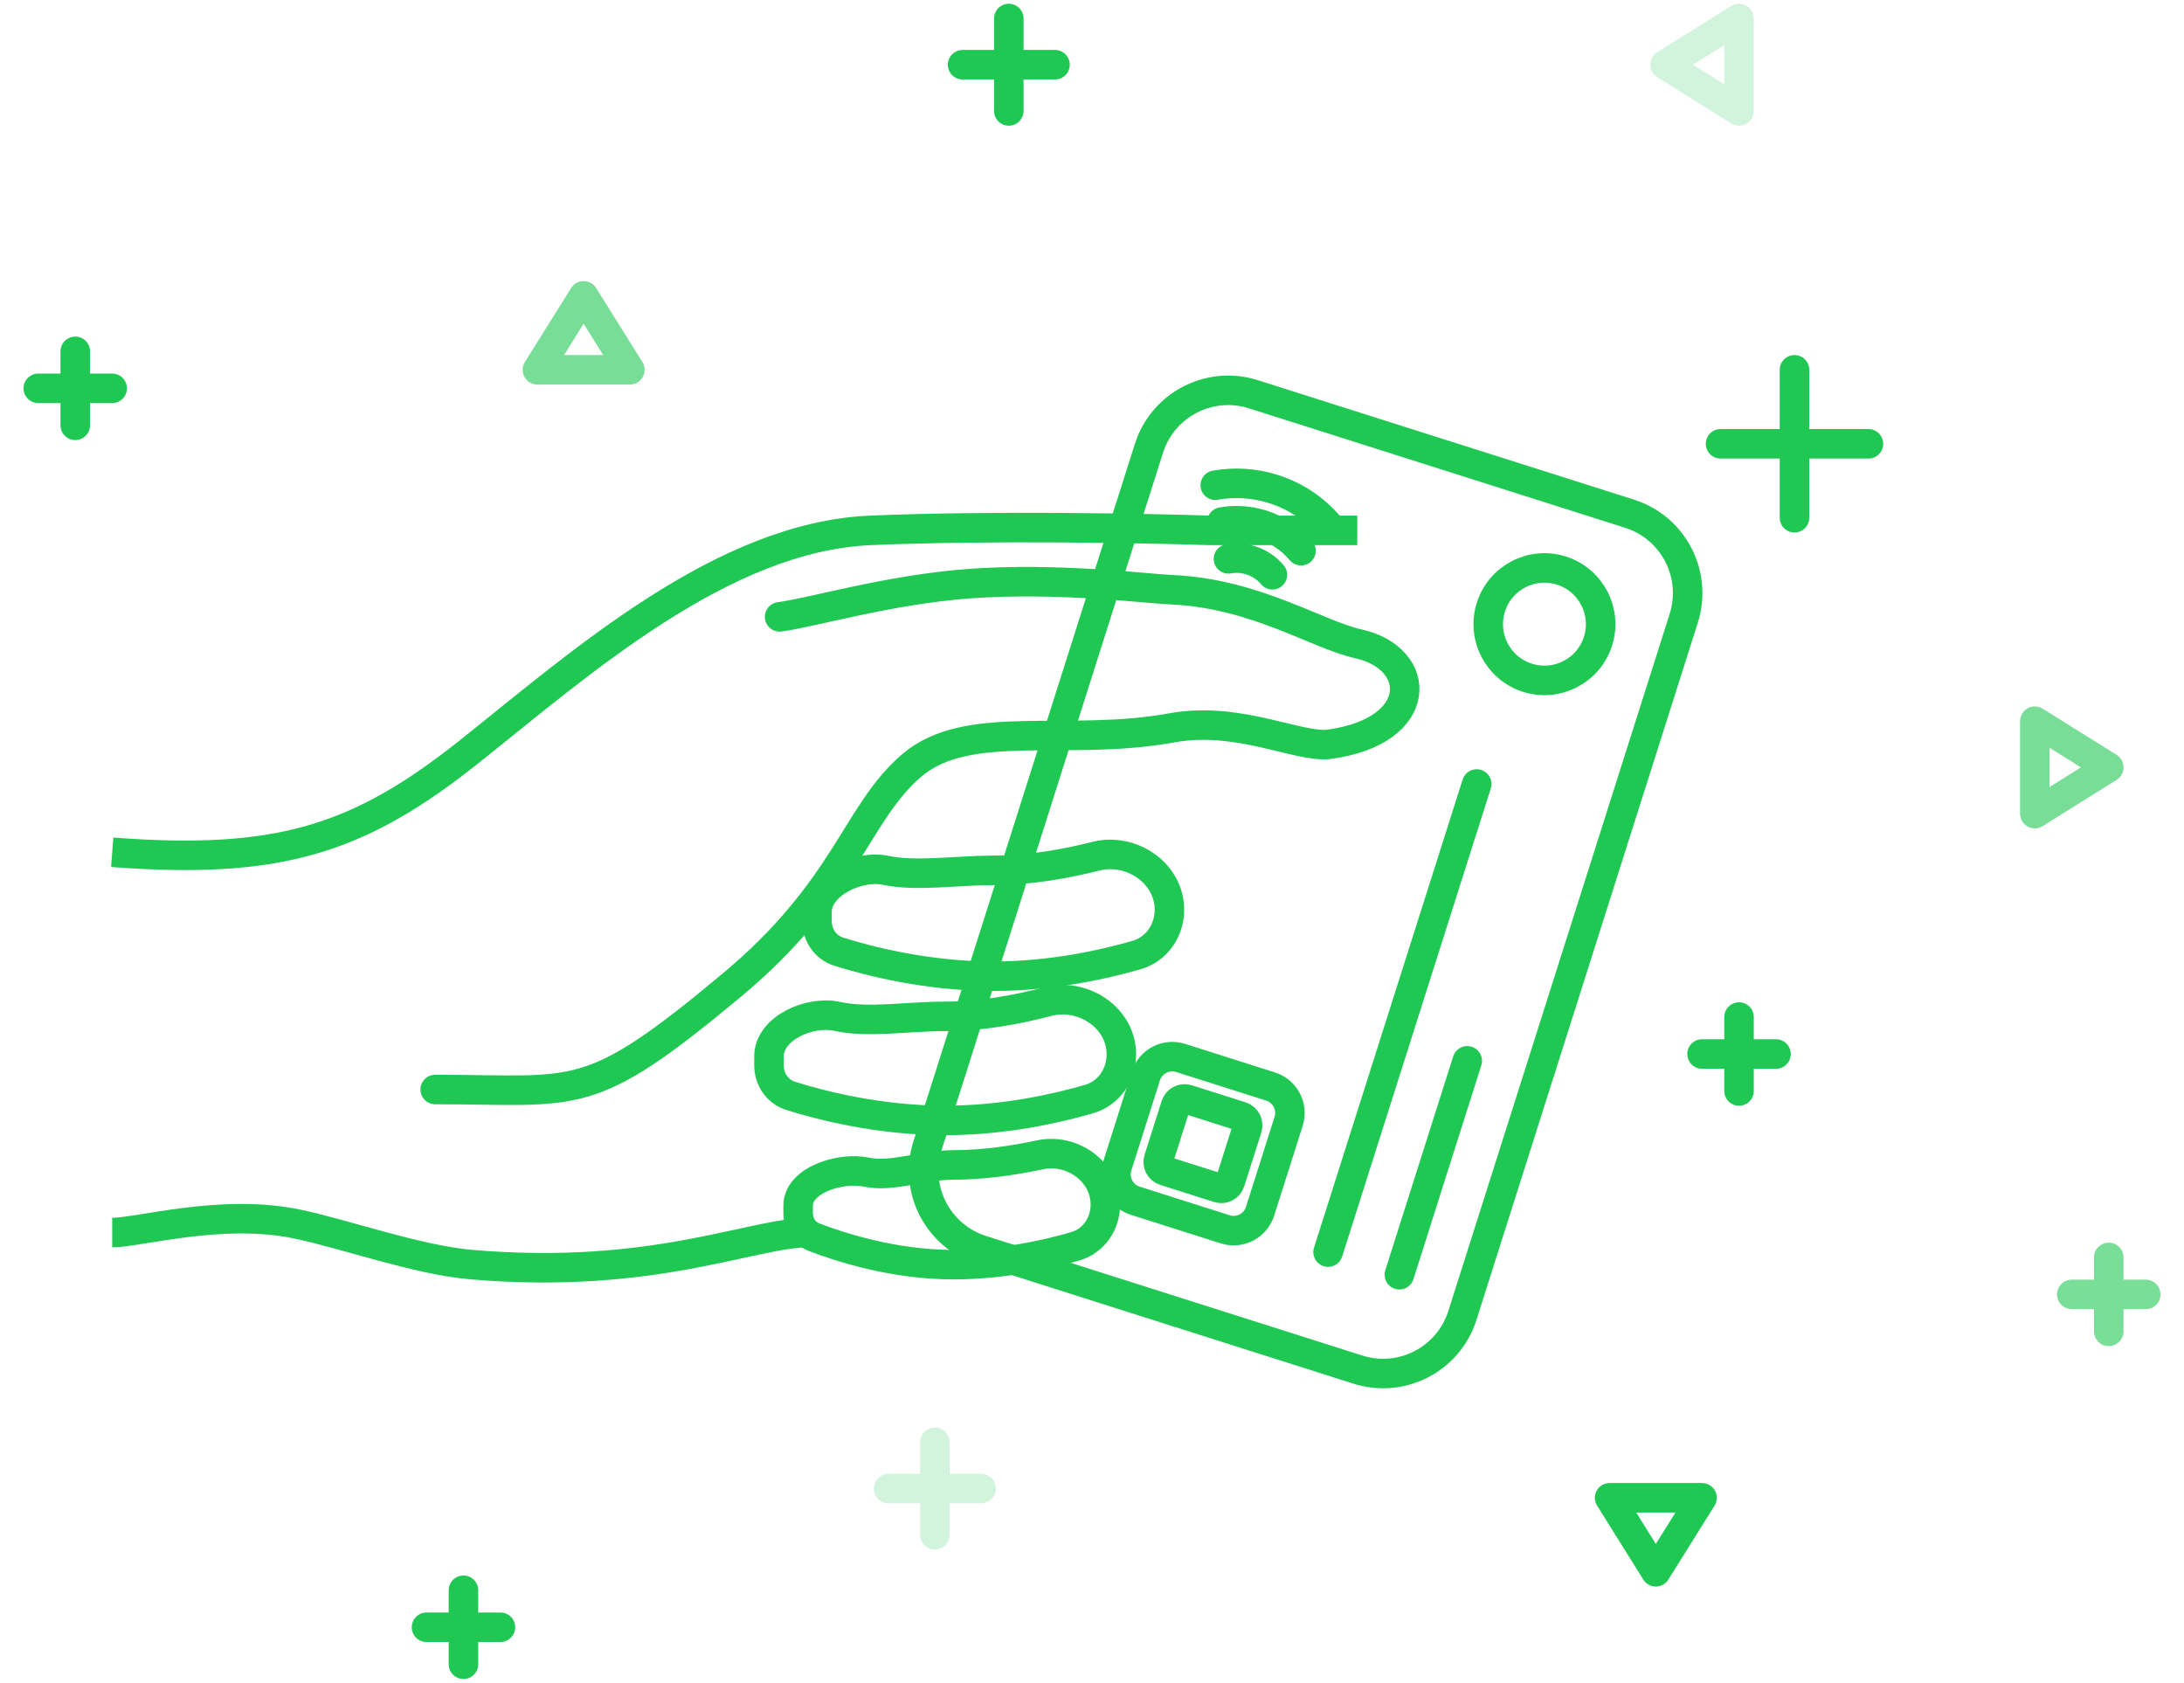 <svg width="74" height="57" viewBox="0 0 74 57" fill="none" xmlns="http://www.w3.org/2000/svg">
<g clip-path="url(#clip0_15_128)">
<path d="M3.802 28.87C9.441 29.297 12.156 28.442 15.915 25.449C19.674 22.456 24.478 18.18 29.49 17.966C33.5 17.795 38.818 17.894 40.976 17.966H45.988" stroke="#1FC853"/>
<path d="M3.802 41.752C4.704 41.752 7.502 40.934 10.044 41.458C11.687 41.796 14.111 42.678 15.973 42.837C22.156 43.366 25.474 41.752 27.412 41.752" stroke="#1FC853"/>
<path d="M27.043 40.838C27.043 39.965 28.498 39.521 29.352 39.704C30.221 39.891 31.259 39.461 32.296 39.461C33.331 39.461 34.366 39.305 35.234 39.119C36.326 38.885 37.453 39.686 37.453 40.802C37.453 41.45 37.06 42.032 36.439 42.215C35.493 42.492 33.978 42.838 32.296 42.838C30.283 42.838 28.459 42.246 27.586 41.909C27.251 41.78 27.043 41.453 27.043 41.094V40.838Z" stroke="#1FC853"/>
<path d="M26.055 35.784C26.055 34.832 27.433 34.223 28.362 34.428C29.417 34.661 30.721 34.428 32.025 34.428C33.251 34.428 34.476 34.199 35.495 33.929C36.693 33.611 37.995 34.476 37.995 35.715C37.995 36.411 37.571 37.035 36.902 37.229C35.814 37.545 34.022 37.953 32.025 37.953C29.792 37.953 27.815 37.443 26.792 37.122C26.342 36.981 26.055 36.558 26.055 36.087V35.784Z" stroke="#1FC853"/>
<path d="M27.683 30.887C27.683 29.943 29.088 29.285 30.011 29.482C31.035 29.7 32.418 29.482 33.653 29.482C34.88 29.482 36.107 29.263 37.126 29.004C38.331 28.699 39.623 29.573 39.623 30.815C39.623 31.52 39.194 32.153 38.516 32.349C37.427 32.664 35.641 33.068 33.653 33.068C31.418 33.068 29.438 32.557 28.417 32.236C27.969 32.096 27.683 31.675 27.683 31.206V30.887Z" stroke="#1FC853"/>
<path d="M55.217 17.403L42.468 13.355C40.985 12.883 39.4 13.704 38.929 15.188L31.428 38.805C30.957 40.289 31.778 41.874 33.262 42.345L46.01 46.394C47.494 46.865 49.079 46.044 49.55 44.56L57.05 20.943C57.521 19.459 56.701 17.875 55.217 17.403Z" stroke="#1FC853" stroke-linecap="round" stroke-linejoin="round"/>
<path d="M43.051 36.805L40.004 35.837C39.51 35.68 38.981 35.954 38.824 36.448L37.857 39.495C37.7 39.989 37.973 40.517 38.468 40.675L41.514 41.642C42.009 41.799 42.537 41.526 42.694 41.031L43.662 37.984C43.819 37.49 43.545 36.962 43.051 36.805Z" stroke="#1FC853" stroke-linecap="round" stroke-linejoin="round"/>
<path d="M42.056 37.818L40.231 37.239C40.066 37.186 39.89 37.278 39.838 37.442L39.258 39.267C39.206 39.432 39.297 39.608 39.462 39.661L41.287 40.24C41.452 40.293 41.628 40.202 41.68 40.037L42.26 38.212C42.312 38.047 42.221 37.871 42.056 37.818Z" stroke="#1FC853" stroke-linecap="round" stroke-linejoin="round"/>
<path d="M54.145 21.719C54.463 20.717 53.909 19.646 52.906 19.328C51.904 19.01 50.833 19.564 50.515 20.567C50.197 21.569 50.751 22.64 51.754 22.958C52.756 23.276 53.827 22.722 54.145 21.719Z" stroke="#1FC853"/>
<path d="M45.052 17.837C44.567 17.261 43.919 16.81 43.148 16.566C42.488 16.356 41.814 16.321 41.176 16.436" stroke="#1FC853" stroke-linecap="round"/>
<path d="M44.082 18.654C43.747 18.255 43.298 17.943 42.764 17.773C42.307 17.628 41.841 17.604 41.4 17.683" stroke="#1FC853" stroke-linecap="round"/>
<path d="M43.113 19.47C42.927 19.248 42.678 19.075 42.381 18.981C42.127 18.9 41.868 18.887 41.623 18.931" stroke="#1FC853" stroke-linecap="round"/>
<path d="M44.999 42.413L50.035 26.557" stroke="#1FC853" stroke-linecap="round" stroke-linejoin="round"/>
<path d="M47.414 43.18L49.715 35.934" stroke="#1FC853" stroke-linecap="round" stroke-linejoin="round"/>
<path d="M26.415 20.895C27.446 20.766 30.131 19.969 32.839 19.771C35.83 19.552 38.851 19.94 39.704 19.977C42.532 20.099 44.617 21.496 46.022 21.808C48.236 22.299 48.291 24.771 45.04 25.211C44.027 25.348 41.968 24.242 39.704 24.655C36.161 25.302 32.79 24.302 30.89 25.93C28.991 27.558 28.694 30.122 24.786 33.378C19.902 37.449 19.63 36.906 14.746 36.906" stroke="#1FC853" stroke-linecap="round" stroke-linejoin="round"/>
<path d="M60.802 12.527V17.538" stroke="#1FC853" stroke-linecap="round"/>
<path d="M58.297 15.033H63.308" stroke="#1FC853" stroke-linecap="round"/>
<g opacity="0.6">
<path d="M71.451 42.593V45.099" stroke="#1FC853" stroke-linecap="round"/>
<path d="M70.198 43.846H72.703" stroke="#1FC853" stroke-linecap="round"/>
</g>
<path d="M15.703 53.868V56.374" stroke="#1FC853" stroke-linecap="round"/>
<path d="M14.451 55.121H16.956" stroke="#1FC853" stroke-linecap="round"/>
<path d="M58.923 34.451V36.956" stroke="#1FC853" stroke-linecap="round"/>
<path d="M57.67 35.703H60.176" stroke="#1FC853" stroke-linecap="round"/>
<path d="M2.55 11.901V14.407" stroke="#1FC853" stroke-linecap="round"/>
<path d="M1.297 13.154H3.802" stroke="#1FC853" stroke-linecap="round"/>
<path d="M34.181 0.626V3.758" stroke="#1FC853" stroke-linecap="round"/>
<path d="M32.615 2.192H35.747" stroke="#1FC853" stroke-linecap="round"/>
<g opacity="0.2">
<path d="M31.676 48.857V51.989" stroke="#1FC853" stroke-linecap="round"/>
<path d="M30.11 50.423H33.242" stroke="#1FC853" stroke-linecap="round"/>
</g>
<path opacity="0.2" d="M56.418 2.192L58.923 3.758V0.626L56.418 2.192Z" stroke="#1FC853" stroke-linejoin="round"/>
<path opacity="0.6" d="M71.451 25.994L68.945 24.429V27.561L71.451 25.994Z" stroke="#1FC853" stroke-linejoin="round"/>
<path d="M56.104 53.242L57.67 50.736H54.538L56.104 53.242Z" stroke="#1FC853" stroke-linejoin="round"/>
<path opacity="0.6" d="M19.775 10.022L18.209 12.527H21.341L19.775 10.022Z" stroke="#1FC853" stroke-linejoin="round"/>
</g>
<defs>
<clipPath id="clip0_15_128">
<rect width="72.659" height="57" fill="white" transform="translate(0.67)"/>
</clipPath>
</defs>
</svg>
